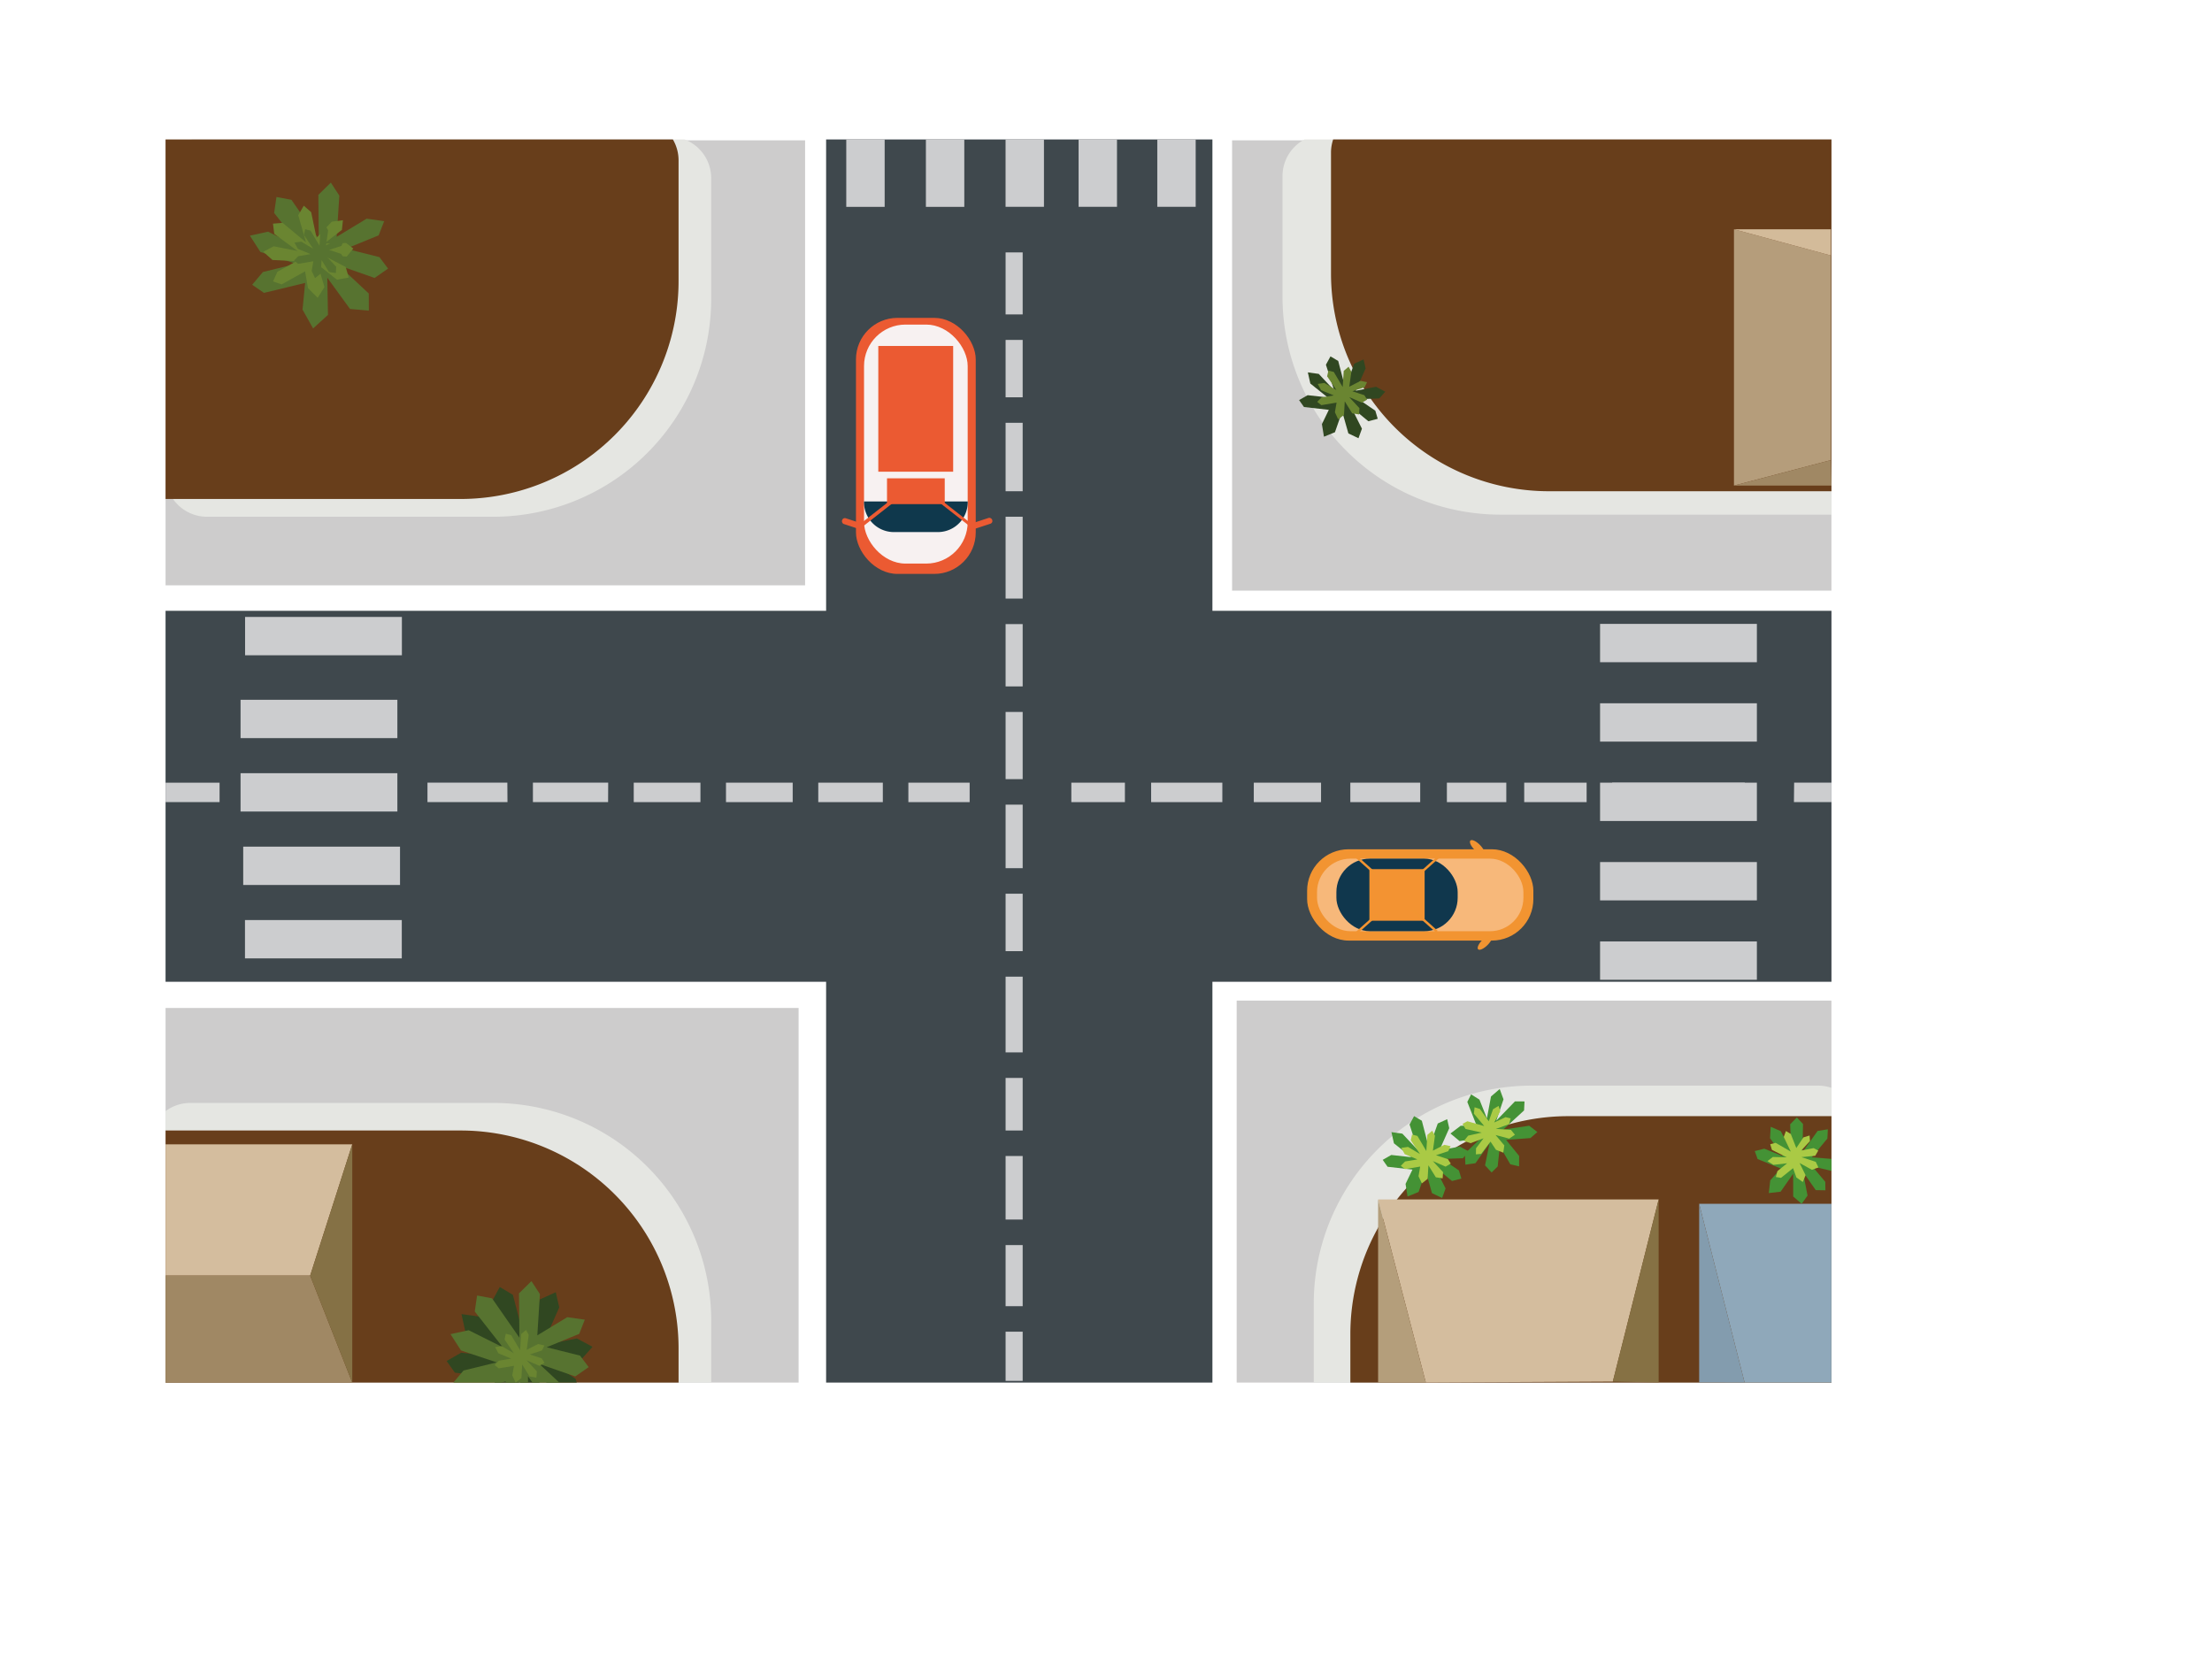 <?xml version="1.0" encoding="UTF-8"?>
<svg
  id="Layer_1"
  data-name="Layer 1"
  xmlns="http://www.w3.org/2000/svg"
  xmlns:xlink="http://www.w3.org/1999/xlink"
  width="640" height="480" version="1.1" viewBox="0 0 640 480"
>
  <defs>
    <style>
      .cls-1 {
        fill: none;
      }
      .cls-2 {
        clip-path: url(#clip-path);
      }
      .cls-3 {
        fill: #cdcccc;
      }
      .cls-4 {
        fill: #e5e6e2;
      }
      .cls-5 {
        fill: #683e1b;
      }
      .cls-6 {
        fill: #3f484d;
      }
      .cls-7 {
        fill: #cccdcf;
      }
      .cls-8 {
        fill: #d4bd9e;
      }
      .cls-9 {
        fill: #a08864;
      }
      .cls-10 {
        fill: #857145;
      }
      .cls-11 {
        fill: #b49e7b;
      }
      .cls-12 {
        fill: #867144;
      }
      .cls-13 {
        fill: #b59d7b;
      }
      .cls-14 {
        fill: #d3bb9a;
      }
      .cls-15 {
        fill: #8fa8ba;
      }
      .cls-16 {
        fill: #839cae;
      }
      .cls-17 {
        fill: #449235;
      }
      .cls-18 {
        fill: #aaca45;
      }
      .cls-19 {
        fill: #304721;
      }
      .cls-20 {
        fill: #6a8531;
      }
      .cls-21 {
        fill: #eb5a32;
      }
      .cls-22 {
        fill: #f7f1f1;
      }
      .cls-23 {
        fill: #0f384c;
      }
      .cls-24 {
        fill: #f29431;
      }
      .cls-25 {
        fill: #f7b87a;
      }
      .cls-26 {
        fill: #10374d;
      }
      .cls-27 {
        fill: #f39332;
      }
      .cls-28 {
        fill: #577330;
      }
    </style>
    <clipPath id="clip-path" transform="translate(47.9 40.34)">
      <rect class="cls-1" width="482" height="359.69" />
    </clipPath>
   
  </defs>
  <g class="cls-2">
    <rect class="cls-3" x="47.9" y="40.6" width="185.04" height="128.75" />
    <path
      class="cls-4"
      d="M59.9,39.55H193.77a12,12,0,0,1,12,12v34.9a63.06,63.06,0,0,1-63.06,63.06H59.9a12,12,0,0,1-12-12v-86A12,12,0,0,1,59.9,39.55Z"
    />
    <path
      class="cls-5"
      d="M45.62,34.41H184.33a12,12,0,0,1,12,12v34.9a63.06,63.06,0,0,1-63.06,63.06H45.62a12,12,0,0,1-12-12v-86a12,12,0,0,1,12-12Z"
    />
    <rect class="cls-6" x="47.9" y="176.73" width="482" height="107.32" />
    <rect class="cls-6" x="239.02" y="40.34" width="111.77" height="359.69" />
    <rect class="cls-7" x="290.95" y="73.03" width="4.94" height="17.94" />
    <rect class="cls-7" x="290.95" y="98.35" width="4.94" height="16.6" />
    <rect class="cls-7" x="290.95" y="122.33" width="4.94" height="19.8" />
    <rect class="cls-7" x="290.95" y="149.51" width="4.94" height="23.68" />
    <rect class="cls-7" x="290.95" y="180.57" width="4.94" height="18.03" />
    <rect class="cls-7" x="290.95" y="205.99" width="4.94" height="19.44" />
    <rect class="cls-7" x="290.95" y="232.81" width="4.94" height="18.38" />
    <rect class="cls-7" x="290.95" y="258.58" width="4.94" height="16.62" />
    <rect class="cls-7" x="290.95" y="311.88" width="4.94" height="15.21" />
    <rect class="cls-7" x="290.95" y="334.47" width="4.94" height="18.38" />
    <rect class="cls-7" x="290.95" y="360.24" width="4.94" height="17.68" />
    <rect class="cls-7" x="290.95" y="385.3" width="4.94" height="14.23" />
    <rect class="cls-7" x="290.95" y="282.58" width="4.94" height="21.91" />
    <rect class="cls-7" x="47.9" y="226.45" width="15.63" height="5.63" />
    <path
      class="cls-7"
      d="M98.89,186.1H75.78v5.63H98.93C98.91,189.86,98.9,188,98.89,186.1Z"
      transform="translate(47.9 40.34)"
    />
    <path
      class="cls-7"
      d="M128.07,186.1H106.29l0,5.63h21.75Z"
      transform="translate(47.9 40.34)"
    />
    <rect class="cls-7" x="210.05" y="226.45" width="19.3" height="5.63" />
    <rect class="cls-7" x="236.75" y="226.45" width="18.68" height="5.63" />
    <rect class="cls-7" x="262.82" y="226.45" width="17.73" height="5.63" />
    <rect class="cls-7" x="309.97" y="226.45" width="15.5" height="5.63" />
    <rect class="cls-7" x="333.06" y="226.45" width="20.6" height="5.63" />
    <rect class="cls-7" x="362.76" y="226.45" width="19.46" height="5.63" />
    <rect class="cls-7" x="390.69" y="226.45" width="20.22" height="5.63" />
    <rect class="cls-7" x="418.63" y="226.45" width="17.19" height="5.63" />
    <rect class="cls-7" x="441" y="226.45" width="18.06" height="5.63" />
    <rect class="cls-7" x="466.45" y="226.45" width="38.37" height="5.63" />
    <path
      class="cls-7"
      d="M471.2,186.1c0,1.88-.05,3.76-.06,5.63H482V186.1Z"
      transform="translate(47.9 40.34)"
    />
    <rect class="cls-7" x="183.36" y="226.45" width="19.3" height="5.63" />
    <rect class="cls-7" x="70.91" y="178.5" width="45.37" height="11.09" />
    <rect class="cls-7" x="69.6" y="202.47" width="45.37" height="11.09" />
    <rect class="cls-7" x="69.6" y="223.71" width="45.37" height="11.09" />
    <rect class="cls-7" x="70.37" y="244.96" width="45.37" height="11.09" />
    <rect class="cls-7" x="70.88" y="266.2" width="45.37" height="11.09" />
    <rect class="cls-7" x="462.95" y="180.51" width="45.37" height="11.09" />
    <rect class="cls-7" x="462.95" y="203.48" width="45.37" height="11.09" />
    <rect class="cls-7" x="462.95" y="226.45" width="45.37" height="11.09" />
    <rect class="cls-7" x="462.95" y="249.42" width="45.37" height="11.09" />
    <rect class="cls-7" x="462.95" y="272.39" width="45.37" height="11.09" />
    <rect
      class="cls-7"
      x="179.85"
      y="-8.71"
      width="45.31"
      height="11.11"
      transform="translate(253.56 239.7) rotate(-90)"
    />
    <rect
      class="cls-7"
      x="202.9"
      y="-8.71"
      width="45.31"
      height="11.11"
      transform="translate(276.6 262.75) rotate(-90)"
    />
    <rect
      class="cls-7"
      x="225.95"
      y="-8.71"
      width="45.31"
      height="11.11"
      transform="translate(299.65 285.79) rotate(-90)"
    />
    <rect
      class="cls-7"
      x="247.08"
      y="-8.71"
      width="45.31"
      height="11.11"
      transform="translate(320.78 306.92) rotate(-90)"
    />
    <rect
      class="cls-7"
      x="269.85"
      y="-8.71"
      width="45.31"
      height="11.11"
      transform="translate(343.55 329.69) rotate(-90)"
    />
    <rect class="cls-3" x="47.9" y="291.63" width="183.16" height="109.95" />
    <rect class="cls-3" x="357.81" y="289.51" width="172.08" height="110.52" />
    <rect class="cls-3" x="356.48" y="40.6" width="173.41" height="130.29" />
    <path
      class="cls-4"
      d="M335.19-1.41h99a63.06,63.06,0,0,1,63.06,63.06v34.9a12,12,0,0,1-12,12h-150a12,12,0,0,1-12-12v-86A12,12,0,0,1,335.19-1.41Z"
      transform="translate(868.32 147.49) rotate(180)"
    />
    <path
      class="cls-4"
      d="M55.07,319.11h87.65a63.06,63.06,0,0,1,63.06,63.06v34.9a12,12,0,0,1-12,12H55.07a12,12,0,0,1-12-12v-86A12,12,0,0,1,55.07,319.11Z"
    />
    <path
      class="cls-4"
      d="M344.22,273.75H478.1a12,12,0,0,1,12,12v34.9A63.06,63.06,0,0,1,427,383.71H344.22a12,12,0,0,1-12-12v-86A12,12,0,0,1,344.22,273.75Z"
      transform="translate(870.21 697.81) rotate(180)"
    />
    <path
      class="cls-5"
      d="M45.62,327.09h87.65a63.06,63.06,0,0,1,63.06,63.06V425a12,12,0,0,1-12,12H45.62a12,12,0,0,1-12-12v-86a12,12,0,0,1,12-12Z"
    />
    <path
      class="cls-5"
      d="M354.8,282.59H493.5a12,12,0,0,1,12,12v34.9a63.06,63.06,0,0,1-63.06,63.06H354.8a12,12,0,0,1-12-12v-86A12,12,0,0,1,354.8,282.59Z"
      transform="translate(896.2 715.49) rotate(180)"
    />
    <path
      class="cls-5"
      d="M349.2-8.18h87.65A63.06,63.06,0,0,1,499.9,54.88v34.9a12,12,0,0,1-12,12H349.2a12,12,0,0,1-12-12v-86A12,12,0,0,1,349.2-8.18Z"
      transform="translate(885 133.95) rotate(180)"
    />
    <polygon
      class="cls-8"
      points="101.92 331.1 47.9 331.1 47.9 369.07 89.74 369.07 101.92 331.1"
    />
    <polygon
      class="cls-9"
      points="47.9 369.07 89.74 369.07 101.92 400.03 47.9 400.03 47.9 369.07"
    />
    <polygon
      class="cls-10"
      points="89.74 369.07 101.92 331.1 101.92 400.03 89.74 369.07"
    />
    <polygon
      class="cls-8"
      points="398.73 347.04 479.9 347.04 466.64 399.73 412.53 400 398.73 347.04"
    />
    <polygon
      class="cls-11"
      points="398.73 347.04 412.53 400 398.73 400 398.73 347.04"
    />
    <polygon
      class="cls-12"
      points="479.9 347.04 479.9 400 466.64 399.73 479.9 347.04"
    />
    <polygon
      class="cls-13"
      points="501.69 66.34 501.69 140.49 529.74 133.12 529.74 73.93 501.69 66.34"
    />
    <polygon
      class="cls-14"
      points="501.69 66.34 529.74 66.34 529.74 73.93 501.69 66.34"
    />
    <polygon
      class="cls-9"
      points="529.74 133.12 501.69 140.49 529.9 140.49 529.74 133.12"
    />
    <polygon
      class="cls-15"
      points="491.62 348.29 529.9 348.29 529.9 400.03 504.77 400.03 491.62 348.29"
    />
    <polygon
      class="cls-16"
      points="504.77 400.03 491.62 400 491.62 348.29 504.77 400.03"
    />
    <polygon
      class="cls-17"
      points="410.21 332.74 407.83 325.35 409.14 322.93 411.38 324.26 413.44 332.19 415.99 325.06 418.71 323.82 419.31 326.42 416.45 332.87 422.33 331.72 425 333.15 423.26 335.11 417.25 335.33 422.11 338.64 422.82 341 420.11 341.7 415.08 337.56 418.25 343.85 417.25 346.61 414.32 345.22 412.53 338.88 410.44 344.88 407.25 346.18 406.67 342.54 408.67 338.4 401.47 337.58 400.06 335.58 402.54 334.17 408.34 334.81 403.31 330.8 402.59 327.56 405.74 328 410.21 332.74"
    />
    <polygon
      class="cls-18"
      points="410.85 333.9 408.18 329.92 408.55 328.25 410.1 328.66 412.68 333.02 412.98 328.35 414.38 327.15 415.18 328.59 414.58 332.92 417.88 331.23 419.71 331.63 419.01 333.08 415.48 334.24 418.93 335.38 419.75 336.66 418.26 337.54 414.57 335.94 417.53 339.14 417.4 340.94 415.43 340.62 413.28 337.16 413.06 341.08 411.39 342.39 410.42 340.32 410.9 337.53 406.49 338.26 405.3 337.31 406.53 336.05 410.09 335.45 406.42 333.92 405.44 332.12 407.39 331.84 410.85 333.9"
    />
    <polygon
      class="cls-17"
      points="518.25 333.05 517.95 325.29 519.88 323.32 521.67 325.2 521.51 333.39 525.89 327.21 528.85 326.75 528.72 329.41 524.22 334.85 530.19 335.33 532.37 337.43 530.18 338.85 524.32 337.43 528.11 341.94 528.15 344.39 525.35 344.34 521.63 339 522.98 345.92 521.27 348.3 518.83 346.18 518.82 339.59 515.18 344.8 511.77 345.19 512.19 341.52 515.23 338.08 508.53 335.35 507.71 333.04 510.47 332.35 515.88 334.54 512.13 329.32 512.32 326.01 515.23 327.28 518.25 333.05"
    />
    <polygon
      class="cls-18"
      points="516.97 334.85 512.68 332.69 512.18 331.06 513.74 330.65 518.13 333.19 516.09 328.97 516.73 327.24 518.13 328.1 519.73 332.16 521.78 329.08 523.57 328.53 523.68 330.14 521.16 332.88 524.74 332.18 526.08 332.9 525.21 334.39 521.21 334.8 525.35 336.15 526.13 337.78 524.25 338.46 520.68 336.5 522.41 340.02 521.6 341.99 519.74 340.66 518.79 337.99 515.3 340.79 513.81 340.54 514.26 338.84 517.07 336.57 513.11 337.03 511.38 335.94 512.94 334.75 516.97 334.85"
    />
    <polygon
      class="cls-19"
      points="146.4 388.98 142.37 376.47 144.6 372.37 148.39 374.63 151.88 388.04 156.19 375.97 160.8 373.88 161.81 378.27 156.97 389.19 166.92 387.25 171.44 389.67 168.5 392.98 158.31 393.35 166.55 398.96 167.75 402.94 163.16 404.14 154.65 397.13 160.01 407.78 158.31 412.45 153.37 410.1 150.33 399.37 146.79 409.52 141.4 411.71 140.41 405.55 143.8 398.56 131.62 397.16 129.23 393.78 133.42 391.38 143.24 392.48 134.73 385.68 133.52 380.21 138.85 380.95 146.4 388.98"
    />
    <polygon
      class="cls-19"
      points="386.01 112.92 383.63 105.53 384.95 103.11 387.19 104.44 389.25 112.37 391.8 105.23 394.52 104 395.12 106.59 392.26 113.05 398.13 111.9 400.8 113.33 399.07 115.28 393.05 115.5 397.92 118.82 398.62 121.17 395.91 121.88 390.89 117.74 394.05 124.03 393.05 126.79 390.13 125.4 388.33 119.06 386.24 125.06 383.06 126.35 382.47 122.71 384.47 118.58 377.28 117.76 375.87 115.76 378.34 114.34 384.14 114.99 379.12 110.97 378.4 107.74 381.55 108.18 386.01 112.92"
    />
    <polygon
      class="cls-20"
      points="386.66 112.86 383.98 108.88 384.35 107.21 385.91 107.62 388.48 111.98 388.78 107.31 390.19 106.11 390.99 107.55 390.39 111.88 393.69 110.19 395.52 110.59 394.82 112.05 391.28 113.2 394.74 114.34 395.56 115.62 394.07 116.5 390.38 114.9 393.33 118.1 393.21 119.91 391.23 119.58 389.08 116.12 388.86 120.04 387.19 121.35 386.23 119.28 386.71 116.49 382.29 117.22 381.11 116.27 382.34 115.01 385.9 114.41 382.23 112.88 381.25 111.08 383.2 110.8 386.66 112.86"
    />
    <rect
      class="cls-21"
      x="247.66"
      y="91.97"
      width="34.65"
      height="74.08"
      rx="12"
    />
    <rect
      class="cls-22"
      x="249.99"
      y="93.91"
      width="29.99"
      height="69.15"
      rx="12"
    />
    <rect class="cls-21" x="254.12" y="100.1" width="21.66" height="36.38" />
    <path
      class="cls-23"
      d="M232.09,104.74a8.64,8.64,0,0,1-8.33,8.86H210.42a8.64,8.64,0,0,1-8.33-8.86"
      transform="translate(47.9 40.34)"
    />
    <rect class="cls-21" x="256.64" y="138.39" width="16.7" height="7.47" />
    <polygon
      class="cls-21"
      points="249.21 152.67 259.93 144.27 259.29 143.45 248.56 151.85 249.21 152.67"
    />
    <polygon
      class="cls-21"
      points="281.01 152.6 270.28 144.2 270.82 143.52 281.54 151.92 281.01 152.6"
    />
    <rect
      class="cls-21"
      x="195.62"
      y="110.14"
      width="5.42"
      height="1.76"
      rx="0.81"
      transform="translate(92.34 -15.91) rotate(18.15)"
    />
    <rect
      class="cls-21"
      x="233.31"
      y="110.14"
      width="6.03"
      height="1.76"
      rx="0.81"
      transform="translate(543.36 183.25) rotate(161.85)"
    />
    <rect
      class="cls-24"
      x="378.19"
      y="245.72"
      width="65.46"
      height="26.42"
      rx="12"
    />
    <rect
      class="cls-25"
      x="381.06"
      y="248.43"
      width="59.71"
      height="21"
      rx="9.68"
    />
    <rect
      class="cls-26"
      x="386.66"
      y="248.43"
      width="35.09"
      height="21"
      rx="9.68"
    />
    <rect class="cls-27" x="396.21" y="251.47" width="15.98" height="14.93" />
    <polygon
      class="cls-24"
      points="397.58 252.96 390.49 246.61 390.94 246.1 398.04 252.45 397.58 252.96"
    />
    <polygon
      class="cls-24"
      points="415.51 269.83 408.42 263.48 408.88 262.97 415.97 269.31 415.51 269.83"
    />
    <polygon
      class="cls-24"
      points="416.83 246.92 409.74 253.27 410.2 253.78 417.29 247.43 416.83 246.92"
    />
    <polygon
      class="cls-24"
      points="391.65 271.12 398.75 264.77 398.29 264.26 391.19 270.61 391.65 271.12"
    />
    <ellipse
      class="cls-24"
      cx="379.5"
      cy="204.8"
      rx="1.05"
      ry="2.79"
      transform="translate(14.35 369.06) rotate(-45.05)"
    />
    <ellipse
      class="cls-24"
      cx="381.76"
      cy="232.38"
      rx="2.79"
      ry="1.05"
      transform="translate(-4.71 377.94) rotate(-44.95)"
    />
   
    <polygon
      class="cls-28"
      points="145.47 389.8 137.36 379.45 138.04 374.83 142.36 375.64 150.28 387.03 150.16 374.21 153.76 370.67 156.22 374.43 155.46 386.36 164.12 381.1 169.2 381.82 167.59 385.93 158.16 389.8 167.82 392.22 170.32 395.55 166.43 398.25 156.02 394.61 164.74 402.75 164.76 407.72 159.31 407.22 152.75 398.19 152.93 408.94 148.63 412.86 145.57 407.42 146.33 399.69 134.42 402.58 131 400.22 134.11 396.53 143.71 394.18 133.38 390.73 130.34 386.01 135.6 384.87 145.47 389.8"
    />
    <polygon
      class="cls-20"
      points="148.66 391.54 145.98 387.55 146.35 385.89 147.9 386.3 150.48 390.66 150.78 385.99 152.19 384.79 152.98 386.23 152.39 390.55 155.68 388.87 157.51 389.27 156.82 390.72 153.28 391.88 156.73 393.02 157.56 394.3 156.06 395.18 152.37 393.57 155.33 396.77 155.2 398.58 153.23 398.26 151.08 394.79 150.86 398.71 149.19 400.03 148.22 397.96 148.71 395.17 144.29 395.9 143.11 394.95 144.34 393.69 147.9 393.09 144.22 391.56 143.25 389.76 145.19 389.48 148.66 391.54"
    />
    <polygon
      class="cls-17"
      points="432.92 324.24 438.33 318.66 441.09 318.68 440.96 321.28 434.93 326.83 442.44 325.71 444.81 327.53 442.8 329.28 435.75 329.8 439.53 334.44 439.52 337.46 436.98 336.86 433.95 331.66 433.32 337.5 431.57 339.23 429.67 337.18 430.96 330.8 426.89 336.56 423.99 336.97 423.83 333.75 428.59 329.18 422.31 330.16 419.66 327.96 422.6 325.73 427.19 325.55 424.54 318.82 425.64 316.64 428.05 318.15 430.21 323.57 431.39 317.25 433.91 315.09 435.01 318.07 432.92 324.24"
    />
    <polygon
      class="cls-18"
      points="428.71 327.7 424.03 326.64 423.15 325.18 424.56 324.41 429.44 325.81 426.44 322.21 426.64 320.37 428.2 320.87 430.75 324.42 431.98 320.94 433.59 319.97 434.08 321.5 432.31 324.77 435.6 323.23 437.08 323.59 436.6 325.26 432.81 326.63 437.17 326.92 438.32 328.32 436.66 329.44 432.72 328.4 435.25 331.4 434.94 333.5 432.82 332.66 431.25 330.3 428.55 333.86 427.03 333.99 427.06 332.23 429.23 329.35 425.51 330.75 423.56 330.12 424.78 328.58 428.71 327.7"
    />
   
    <polygon
      class="cls-28"
      points="87.42 71.96 79.32 61.61 79.99 57 84.32 57.81 92.23 69.2 92.11 56.38 95.72 52.83 98.18 56.6 97.41 68.52 106.08 63.27 111.16 63.99 109.55 68.1 100.11 71.96 109.78 74.39 112.28 77.71 108.39 80.42 97.98 76.77 106.7 84.92 106.72 89.88 101.27 89.39 94.7 80.36 94.89 91.11 90.59 95.03 87.53 89.58 88.29 81.86 76.38 84.74 72.96 82.39 76.07 78.7 85.66 76.34 75.33 72.89 72.3 68.18 77.56 67.03 87.42 71.96"
    />
    <polygon
      class="cls-20"
      points="86.06 72.61 79.35 67.65 78.98 64.71 81.77 64.48 88.53 70.1 86.29 62.28 87.89 59.51 90.03 61.39 91.58 68.81 95.99 64.14 99.22 63.72 98.93 66.5 93.82 70.46 100.14 70.31 102.23 71.92 100.31 74.23 93.33 73.76 100.04 77.27 100.89 80.3 97.48 80.92 91.94 76.51 93.87 83.05 91.91 86.17 89.11 83.36 88.27 78.51 81.48 82.29 78.99 81.42 80.26 78.64 85.73 75.58 78.83 75.22 76.17 72.85 79.19 71.26 86.06 72.61"
    />
    <polygon
      class="cls-28"
      points="90.61 71.97 87.94 67.98 88.31 66.32 89.86 66.73 92.44 71.09 92.74 66.42 94.14 65.22 94.94 66.66 94.34 70.98 97.64 69.3 99.47 69.7 98.78 71.15 95.23 72.31 98.69 73.45 99.51 74.73 98.02 75.61 94.33 74 97.29 77.2 97.16 79.01 95.19 78.69 93.04 75.22 92.82 79.14 91.15 80.46 90.18 78.39 90.66 75.6 86.25 76.33 85.06 75.38 86.3 74.12 89.85 73.52 86.18 71.99 85.2 70.19 87.15 69.91 90.61 71.97"
    />
  </g>
</svg>
